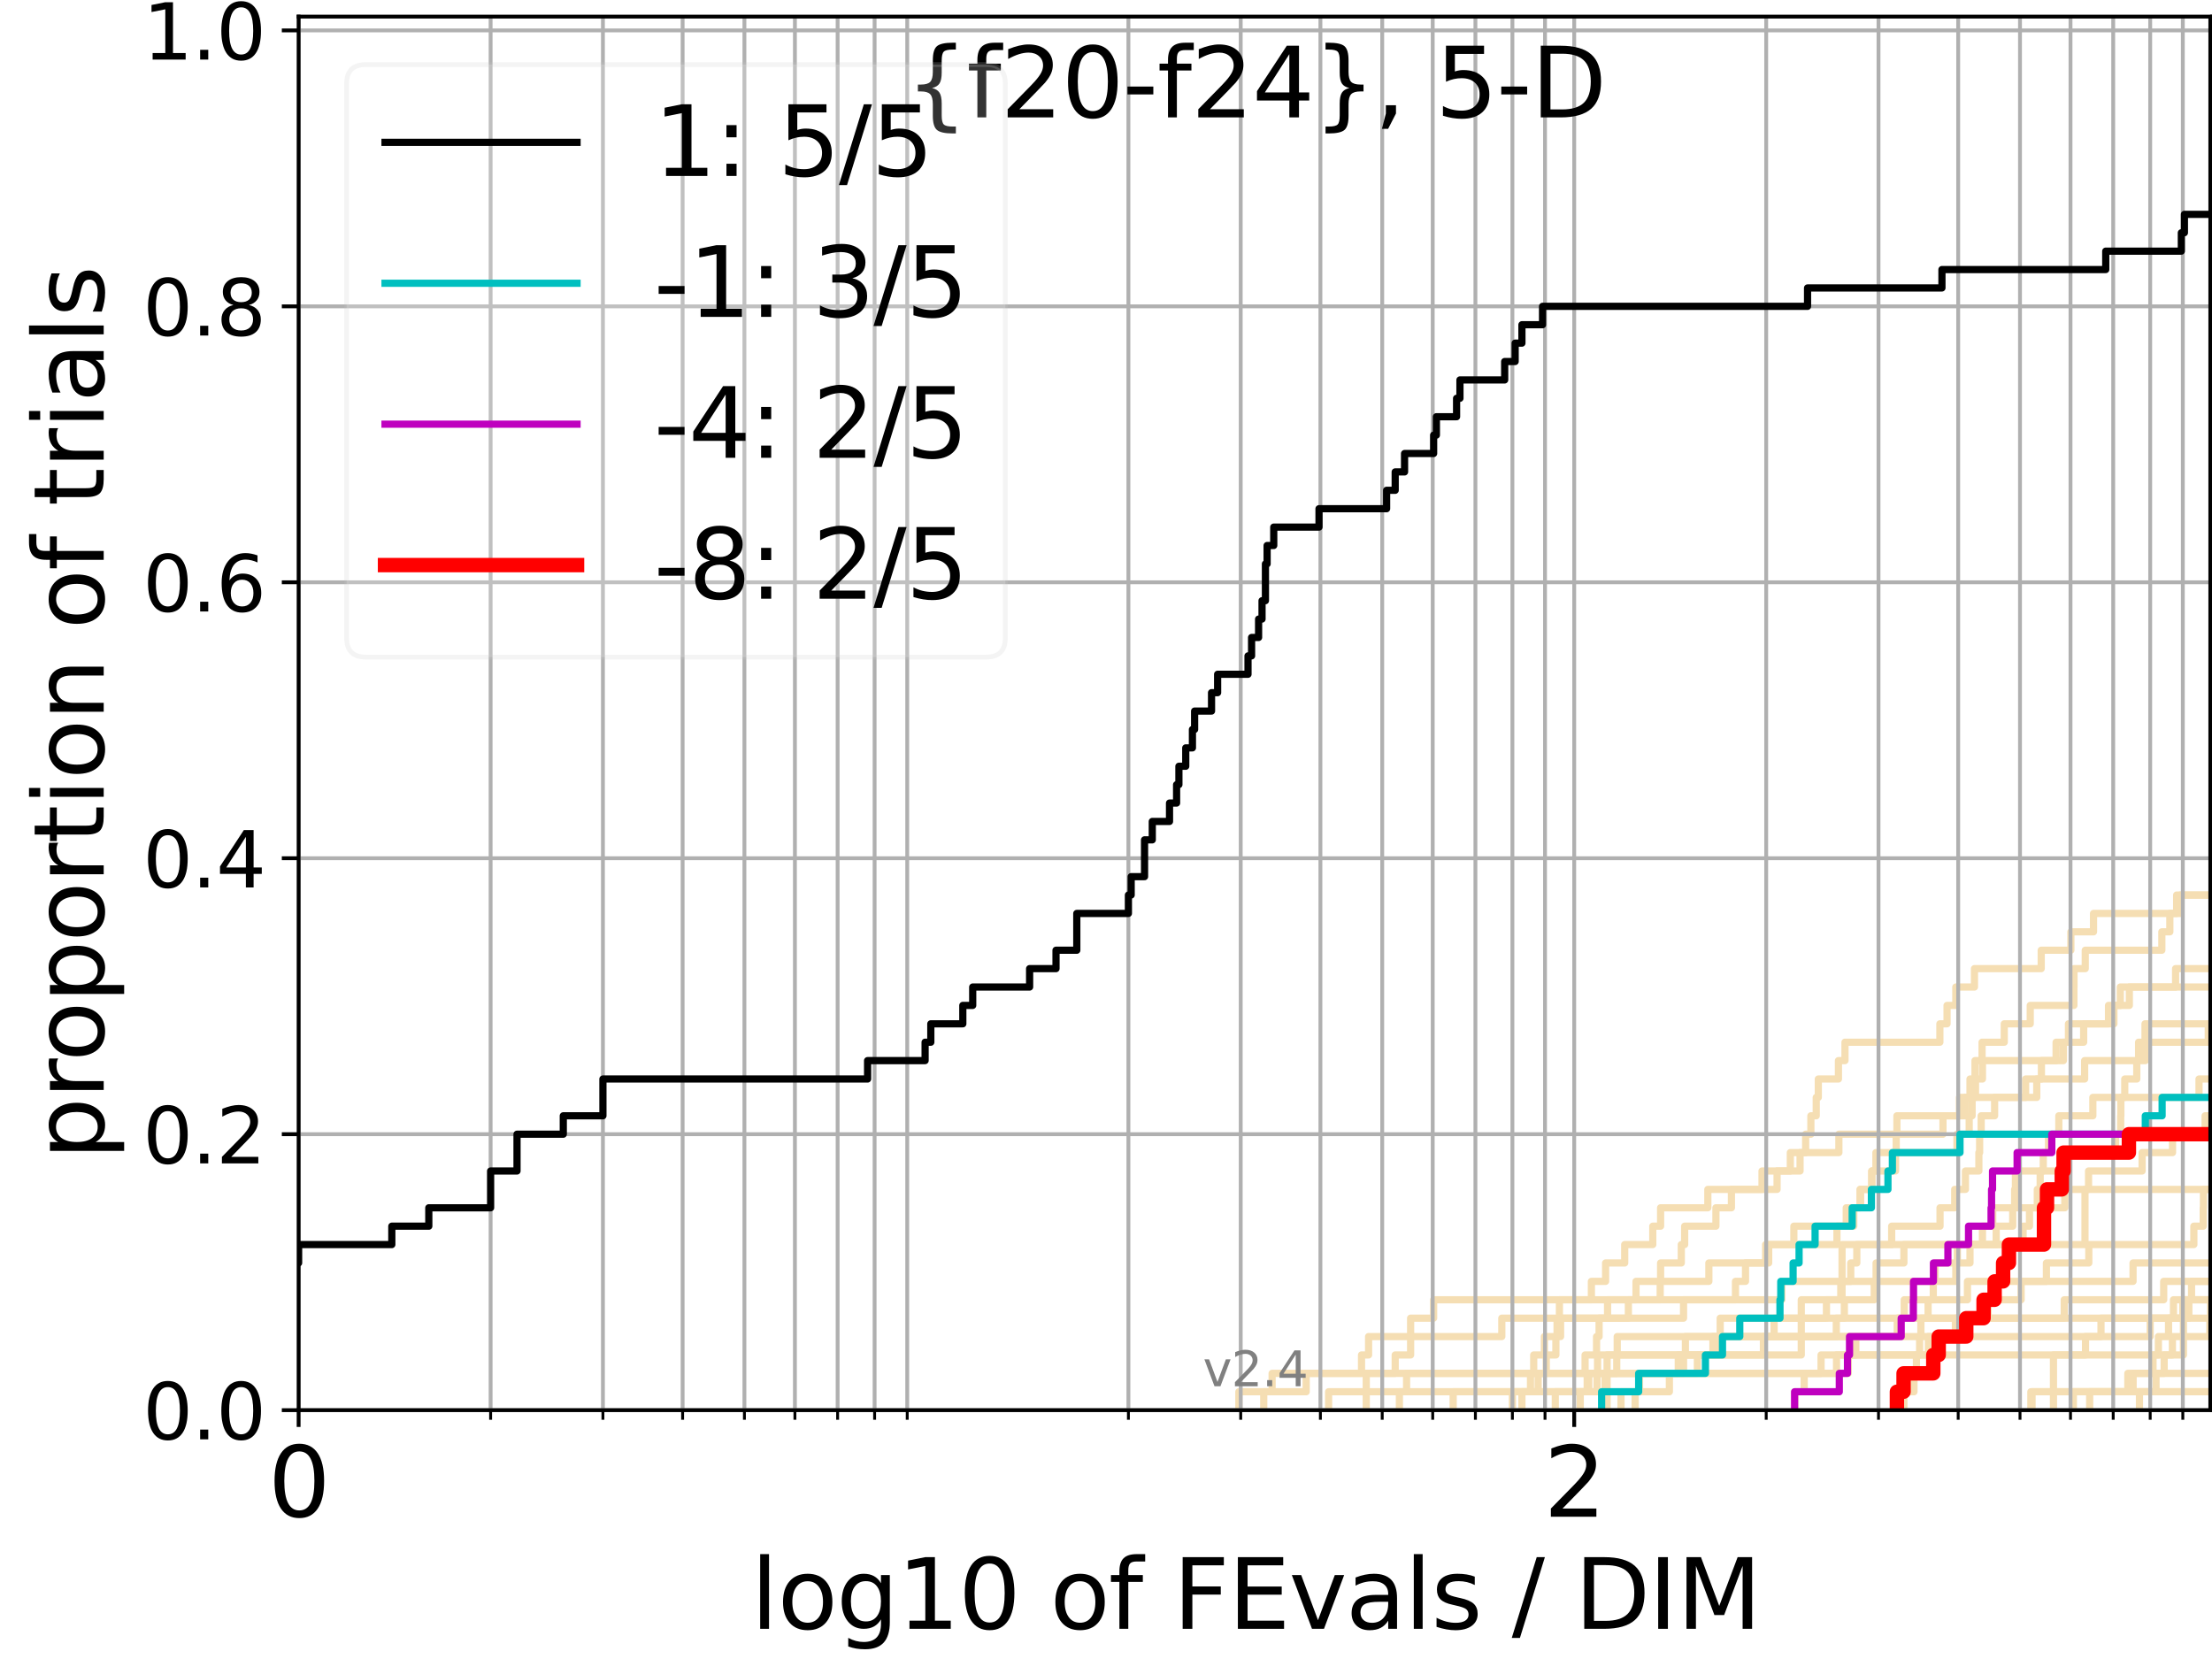 <?xml version="1.0" encoding="utf-8" standalone="no"?>
<!DOCTYPE svg PUBLIC "-//W3C//DTD SVG 1.1//EN"
  "http://www.w3.org/Graphics/SVG/1.1/DTD/svg11.dtd">
<svg height="345.6pt" version="1.1" viewBox="0 0 460.8 345.6" width="460.8pt" xmlns="http://www.w3.org/2000/svg" xmlns:xlink="http://www.w3.org/1999/xlink">
 <defs>
  <style type="text/css">*{stroke-linecap:butt;stroke-linejoin:round;}</style>
 </defs>
 <g id="figure_1">
  <g id="patch_1">
   <path d="M 0 345.6 
L 460.8 345.6 
L 460.8 0 
L 0 0 
z
" style="fill:#ffffff;"/>
  </g>
  <g id="axes_1">
   <g id="patch_2">
    <path d="M 62.208 293.76 
L 460.8 293.76 
L 460.8 3.456 
L 62.208 3.456 
z
" style="fill:#ffffff;"/>
   </g>
   <g id="line2d_1">
    <path clip-path="url(#pebad975e82)" d="M 315.06 293.76 
L 315.06 289.928 
L 320.428 289.928 
L 320.428 286.095 
L 322.112 286.095 
L 322.112 282.263 
L 324.12 282.263 
L 324.12 278.43 
L 324.366 278.43 
L 324.366 274.598 
L 324.855 274.598 
L 324.855 270.766 
L 331.516 270.766 
L 331.516 266.933 
L 334.475 266.933 
L 334.475 263.101 
L 338.456 263.101 
L 338.456 259.268 
L 344.305 259.268 
L 344.305 255.436 
L 345.933 255.436 
L 345.933 251.604 
L 355.773 251.604 
L 355.773 247.771 
L 367.06 247.771 
L 367.06 243.939 
L 374.984 243.939 
L 374.984 240.106 
L 376.147 240.106 
L 376.147 236.274 
L 377.238 236.274 
L 377.238 232.442 
L 378.356 232.442 
L 378.356 228.609 
L 378.788 228.609 
L 378.788 224.777 
L 382.982 224.777 
L 382.982 220.944 
L 384.344 220.944 
L 384.344 217.112 
L 404.112 217.112 
L 404.112 213.28 
L 405.603 213.28 
L 405.603 209.447 
L 407.436 209.447 
L 407.436 205.615 
L 411.318 205.615 
L 411.318 201.782 
L 425.223 201.782 
L 425.223 197.95 
L 431.401 197.95 
L 431.401 194.118 
L 436.12 194.118 
L 436.12 190.285 
L 453.437 190.285 
L 453.437 186.453 
L 453.437 186.453 
L 453.437 186.453 
L 460.8 186.453 
" style="fill:none;stroke:#f5deb3;stroke-linecap:square;stroke-width:1.5;"/>
   </g>
   <g id="line2d_2">
    <path clip-path="url(#pebad975e82)" d="M 427.774 293.76 
L 427.774 282.263 
L 454.849 282.263 
L 454.849 270.766 
L 461.8 270.766 
" style="fill:none;stroke:#f5deb3;stroke-linecap:square;stroke-width:1.5;"/>
   </g>
   <g id="line2d_3">
    <path clip-path="url(#pebad975e82)" d="M 258.078 293.76 
L 258.078 289.928 
L 265.004 289.928 
L 265.004 286.095 
L 319.501 286.095 
L 319.501 282.263 
L 321.728 282.263 
L 321.728 278.43 
L 325.098 278.43 
L 325.098 274.598 
L 334.886 274.598 
L 334.886 270.766 
L 340.812 270.766 
L 340.812 266.933 
L 345.933 266.933 
L 345.933 263.101 
L 350.245 263.101 
L 350.245 259.268 
L 350.946 259.268 
L 350.946 255.436 
L 357.458 255.436 
L 357.458 251.604 
L 360.687 251.604 
L 360.687 247.771 
L 370.195 247.771 
L 370.195 243.939 
L 372.958 243.939 
L 372.958 240.106 
L 383.071 240.106 
L 383.071 236.274 
L 395.16 236.274 
L 395.16 232.442 
L 408.187 232.442 
L 408.187 228.609 
L 424.297 228.609 
L 424.297 224.777 
L 425.266 224.777 
L 425.266 220.944 
L 428.324 220.944 
L 428.324 217.112 
L 434.066 217.112 
L 434.066 213.28 
L 440.367 213.28 
L 440.367 209.447 
L 441.7 209.447 
L 441.7 205.615 
L 461.294 205.615 
L 461.294 201.782 
L 461.8 201.782 
" style="fill:none;stroke:#f5deb3;stroke-linecap:square;stroke-width:1.5;"/>
   </g>
   <g id="line2d_4">
    <path clip-path="url(#pebad975e82)" d="M 302.723 293.76 
L 302.723 289.928 
L 332.696 289.928 
L 332.696 286.095 
L 332.803 286.095 
L 332.803 282.263 
L 336.897 282.263 
L 336.897 278.43 
L 382.536 278.43 
L 382.536 274.598 
L 384.214 274.598 
L 384.214 270.766 
L 390.437 270.766 
L 390.437 266.933 
L 390.826 266.933 
L 390.826 263.101 
L 396.618 263.101 
L 396.618 259.268 
L 412.98 259.268 
L 412.98 255.436 
L 415.133 255.436 
L 415.133 251.604 
L 419.685 251.604 
L 419.685 247.771 
L 419.85 247.771 
L 419.85 243.939 
L 425.649 243.939 
L 425.649 240.106 
L 426.743 240.106 
L 426.743 236.274 
L 428.889 236.274 
L 428.889 232.442 
L 435.978 232.442 
L 435.978 228.609 
L 458.095 228.609 
L 458.095 224.777 
L 461.8 224.777 
" style="fill:none;stroke:#f5deb3;stroke-linecap:square;stroke-width:1.5;"/>
   </g>
   <g id="line2d_5">
    <path clip-path="url(#pebad975e82)" style="fill:none;stroke:#f5deb3;stroke-linecap:square;stroke-width:1.5;"/>
   </g>
   <g id="line2d_6"/>
   <g id="line2d_7">
    <path clip-path="url(#pebad975e82)" d="M 337.682 293.76 
L 337.682 289.928 
L 347.762 289.928 
L 347.762 286.095 
L 350.713 286.095 
L 350.713 282.263 
L 356.832 282.263 
L 356.832 278.43 
L 369.582 278.43 
L 369.582 274.598 
L 452.778 274.598 
L 452.778 270.766 
L 461.8 270.766 
" style="fill:none;stroke:#f5deb3;stroke-linecap:square;stroke-width:1.5;"/>
   </g>
   <g id="line2d_8">
    <path clip-path="url(#pebad975e82)" style="fill:none;stroke:#f5deb3;stroke-linecap:square;stroke-width:1.5;"/>
   </g>
   <g id="line2d_9">
    <path clip-path="url(#pebad975e82)" d="M 323.996 293.76 
L 323.996 289.928 
L 330.971 289.928 
L 330.971 286.095 
L 349.614 286.095 
L 349.614 282.263 
L 351.101 282.263 
L 351.101 278.43 
L 407.348 278.43 
L 407.348 274.598 
L 414.157 274.598 
L 414.157 270.766 
L 421.034 270.766 
L 421.034 266.933 
L 426.304 266.933 
L 426.304 263.101 
L 435.138 263.101 
L 435.138 259.268 
L 457.021 259.268 
L 457.021 255.436 
L 458.971 255.436 
L 458.971 251.604 
L 459.019 251.604 
L 459.019 247.771 
L 461.8 247.771 
" style="fill:none;stroke:#f5deb3;stroke-linecap:square;stroke-width:1.5;"/>
   </g>
   <g id="line2d_10">
    <path clip-path="url(#pebad975e82)" style="fill:none;stroke:#f5deb3;stroke-linecap:square;stroke-width:1.5;"/>
   </g>
   <g id="line2d_11">
    <path clip-path="url(#pebad975e82)" d="M 423.067 293.76 
L 423.067 289.928 
L 461.8 289.928 
" style="fill:none;stroke:#f5deb3;stroke-linecap:square;stroke-width:1.5;"/>
   </g>
   <g id="line2d_12">
    <path clip-path="url(#pebad975e82)" d="M 329.192 293.76 
L 329.192 289.928 
L 334.372 289.928 
L 334.372 286.095 
L 336.798 286.095 
L 336.798 282.263 
L 357.94 282.263 
L 357.94 278.43 
L 358.35 278.43 
L 358.35 274.598 
L 380.484 274.598 
L 380.484 270.766 
L 383.469 270.766 
L 383.469 266.933 
L 385.547 266.933 
L 385.547 263.101 
L 386.809 263.101 
L 386.809 259.268 
L 394.07 259.268 
L 394.07 255.436 
L 404.143 255.436 
L 404.143 251.604 
L 407.202 251.604 
L 407.202 247.771 
L 409.437 247.771 
L 409.437 243.939 
L 412.235 243.939 
L 412.235 240.106 
L 412.396 240.106 
L 412.396 236.274 
L 412.715 236.274 
L 412.715 232.442 
L 415.514 232.442 
L 415.514 228.609 
L 421.969 228.609 
L 421.969 224.777 
L 434.268 224.777 
L 434.268 220.944 
L 446.92 220.944 
L 446.92 217.112 
L 460.022 217.112 
L 460.022 213.28 
L 461.8 213.28 
" style="fill:none;stroke:#f5deb3;stroke-linecap:square;stroke-width:1.5;"/>
   </g>
   <g id="line2d_13">
    <path clip-path="url(#pebad975e82)" d="M 423.311 293.76 
L 423.311 289.928 
L 443.269 289.928 
L 443.269 286.095 
L 450.836 286.095 
L 450.836 282.263 
L 452.552 282.263 
L 452.552 278.43 
L 460.36 278.43 
L 460.36 274.598 
L 461.8 274.598 
" style="fill:none;stroke:#f5deb3;stroke-linecap:square;stroke-width:1.5;"/>
   </g>
   <g id="line2d_14">
    <path clip-path="url(#pebad975e82)" d="M 276.77 293.76 
L 276.77 289.928 
L 293.018 289.928 
L 293.018 286.095 
L 379.359 286.095 
L 379.359 282.263 
L 434.45 282.263 
L 434.45 278.43 
L 447.924 278.43 
L 447.924 274.598 
L 454.72 274.598 
L 454.72 270.766 
L 456.538 270.766 
L 456.538 266.933 
L 461.8 266.933 
" style="fill:none;stroke:#f5deb3;stroke-linecap:square;stroke-width:1.5;"/>
   </g>
   <g id="line2d_15">
    <path clip-path="url(#pebad975e82)" style="fill:none;stroke:#f5deb3;stroke-linecap:square;stroke-width:1.5;"/>
   </g>
   <g id="line2d_16">
    <path clip-path="url(#pebad975e82)" d="M 431.917 293.76 
L 431.917 289.928 
L 461.8 289.928 
" style="fill:none;stroke:#f5deb3;stroke-linecap:square;stroke-width:1.5;"/>
   </g>
   <g id="line2d_17">
    <path clip-path="url(#pebad975e82)" d="M 445.689 293.76 
L 445.689 289.928 
L 449.137 289.928 
L 449.137 286.095 
L 461.8 286.095 
" style="fill:none;stroke:#f5deb3;stroke-linecap:square;stroke-width:1.5;"/>
   </g>
   <g id="line2d_18">
    <path clip-path="url(#pebad975e82)" d="M 291.52 293.76 
L 291.52 289.928 
L 318.829 289.928 
L 318.829 286.095 
L 330.199 286.095 
L 330.199 282.263 
L 332.59 282.263 
L 332.59 278.43 
L 333.12 278.43 
L 333.12 274.598 
L 350.713 274.598 
L 350.713 270.766 
L 361.531 270.766 
L 361.531 266.933 
L 363.62 266.933 
L 363.62 263.101 
L 367.817 263.101 
L 367.817 259.268 
L 373.693 259.268 
L 373.693 255.436 
L 386.181 255.436 
L 386.181 251.604 
L 387.471 251.604 
L 387.471 247.771 
L 389.926 247.771 
L 389.926 243.939 
L 390.787 243.939 
L 390.787 240.106 
L 407.668 240.106 
L 407.668 236.274 
L 410.219 236.274 
L 410.219 232.442 
L 410.826 232.442 
L 410.826 228.609 
L 411.535 228.609 
L 411.535 224.777 
L 412.98 224.777 
L 412.98 220.944 
L 429.844 220.944 
L 429.844 217.112 
L 430.9 217.112 
L 430.9 213.28 
L 439.238 213.28 
L 439.238 209.447 
L 443.581 209.447 
L 443.581 205.615 
L 453.214 205.615 
L 453.214 201.782 
L 461.8 201.782 
" style="fill:none;stroke:#f5deb3;stroke-linecap:square;stroke-width:1.5;"/>
   </g>
   <g id="line2d_19">
    <path clip-path="url(#pebad975e82)" d="M 0 0 
" style="fill:none;stroke:#f5deb3;stroke-linecap:square;stroke-width:1.5;"/>
   </g>
   <g id="line2d_20">
    <path clip-path="url(#pebad975e82)" d="M 284.615 293.76 
L 284.615 289.928 
L 284.615 289.928 
L 284.615 286.095 
L 290.645 286.095 
L 290.645 282.263 
L 293.858 282.263 
L 293.858 278.43 
L 312.855 278.43 
L 312.855 274.598 
L 339.221 274.598 
L 339.221 270.766 
L 345.848 270.766 
L 345.848 266.933 
L 355.986 266.933 
L 355.986 263.101 
L 368.449 263.101 
L 368.449 259.268 
L 382.67 259.268 
L 382.67 255.436 
L 384.604 255.436 
L 384.604 251.604 
L 387.594 251.604 
L 387.594 247.771 
L 389.926 247.771 
L 389.926 243.939 
L 394.872 243.939 
L 394.872 240.106 
L 395.016 240.106 
L 395.016 236.274 
L 404.755 236.274 
L 404.755 232.442 
L 409.353 232.442 
L 409.353 228.609 
L 410.385 228.609 
L 410.385 224.777 
L 411.426 224.777 
L 411.426 220.944 
L 412.901 220.944 
L 412.901 217.112 
L 417.528 217.112 
L 417.528 213.28 
L 422.934 213.28 
L 422.934 209.447 
L 432.032 209.447 
L 432.032 205.615 
L 432.051 205.615 
L 432.051 201.782 
L 434.395 201.782 
L 434.395 197.95 
L 450.353 197.95 
L 450.353 194.118 
L 452.017 194.118 
L 452.017 190.285 
L 454.231 190.285 
L 454.231 186.453 
L 461.8 186.453 
" style="fill:none;stroke:#f5deb3;stroke-linecap:square;stroke-width:1.5;"/>
   </g>
   <g id="line2d_21">
    <path clip-path="url(#pebad975e82)" style="fill:none;stroke:#f5deb3;stroke-linecap:square;stroke-width:1.5;"/>
   </g>
   <g id="line2d_22">
    <path clip-path="url(#pebad975e82)" d="M 263.26 293.76 
L 263.26 289.928 
L 272.104 289.928 
L 272.104 286.095 
L 283.628 286.095 
L 283.628 282.263 
L 285.102 282.263 
L 285.102 278.43 
L 293.858 278.43 
L 293.858 274.598 
L 298.652 274.598 
L 298.652 270.766 
L 371.185 270.766 
L 371.185 266.933 
L 407.436 266.933 
L 407.436 263.101 
L 410.385 263.101 
L 410.385 259.268 
L 415.842 259.268 
L 415.842 255.436 
L 419.284 255.436 
L 419.284 251.604 
L 430.139 251.604 
L 430.139 247.771 
L 435.084 247.771 
L 435.084 243.939 
L 446.241 243.939 
L 446.241 240.106 
L 452.578 240.106 
L 452.578 236.274 
L 459.363 236.274 
L 459.363 232.442 
L 461.8 232.442 
" style="fill:none;stroke:#f5deb3;stroke-linecap:square;stroke-width:1.5;"/>
   </g>
   <g id="line2d_23">
    <path clip-path="url(#pebad975e82)" d="M 435.318 293.76 
L 435.318 289.928 
L 444.369 289.928 
L 444.369 286.095 
L 448.513 286.095 
L 448.513 282.263 
L 449.63 282.263 
L 449.63 278.43 
L 451.747 278.43 
L 451.747 274.598 
L 455.976 274.598 
L 455.976 270.766 
L 461.8 270.766 
" style="fill:none;stroke:#f5deb3;stroke-linecap:square;stroke-width:1.5;"/>
   </g>
   <g id="line2d_24">
    <path clip-path="url(#pebad975e82)" d="M 373.902 293.76 
L 373.902 289.928 
L 375.846 289.928 
L 375.846 286.095 
L 385.035 286.095 
L 385.035 282.263 
L 386.601 282.263 
L 386.601 278.43 
L 395.376 278.43 
L 395.376 274.598 
L 396.688 274.598 
L 396.688 270.766 
L 409.857 270.766 
L 409.857 266.933 
L 444.354 266.933 
L 444.354 263.101 
L 461.8 263.101 
" style="fill:none;stroke:#f5deb3;stroke-linecap:square;stroke-width:1.5;"/>
   </g>
   <g id="line2d_25">
    <path clip-path="url(#pebad975e82)" style="fill:none;stroke:#f5deb3;stroke-linecap:square;stroke-width:1.5;"/>
   </g>
   <g id="line2d_26">
    <path clip-path="url(#pebad975e82)" d="M 396.618 293.76 
L 396.618 289.928 
L 398.72 289.928 
L 398.72 286.095 
L 399.225 286.095 
L 399.225 282.263 
L 399.892 282.263 
L 399.892 278.43 
L 400.157 278.43 
L 400.157 274.598 
L 401.656 274.598 
L 401.656 270.766 
L 402.739 270.766 
L 402.739 266.933 
L 403.117 266.933 
L 403.117 263.101 
L 407.755 263.101 
L 407.755 259.268 
L 421.447 259.268 
L 421.447 255.436 
L 422.778 255.436 
L 422.778 251.604 
L 424.405 251.604 
L 424.405 247.771 
L 425.009 247.771 
L 425.009 243.939 
L 429.308 243.939 
L 429.308 240.106 
L 440.712 240.106 
L 440.712 236.274 
L 441.78 236.274 
L 441.78 232.442 
L 441.813 232.442 
L 441.813 228.609 
L 442.625 228.609 
L 442.625 224.777 
L 445.131 224.777 
L 445.131 220.944 
L 445.508 220.944 
L 445.508 217.112 
L 446.847 217.112 
L 446.847 213.28 
L 461.8 213.28 
" style="fill:none;stroke:#f5deb3;stroke-linecap:square;stroke-width:1.5;"/>
   </g>
   <g id="line2d_27">
    <path clip-path="url(#pebad975e82)" d="M 317.045 293.76 
L 317.045 289.928 
L 330.641 289.928 
L 330.641 286.095 
L 382.581 286.095 
L 382.581 282.263 
L 401.72 282.263 
L 401.72 278.43 
L 437.674 278.43 
L 437.674 274.598 
L 460.522 274.598 
L 460.522 270.766 
L 461.8 270.766 
" style="fill:none;stroke:#f5deb3;stroke-linecap:square;stroke-width:1.5;"/>
   </g>
   <g id="line2d_28">
    <path clip-path="url(#pebad975e82)" d="M 340.627 293.76 
L 340.627 289.928 
L 341.546 289.928 
L 341.546 286.095 
L 353.595 286.095 
L 353.595 282.263 
L 367.352 282.263 
L 367.352 278.43 
L 395.232 278.43 
L 395.232 274.598 
L 430.021 274.598 
L 430.021 270.766 
L 450.739 270.766 
L 450.739 266.933 
L 461.8 266.933 
" style="fill:none;stroke:#f5deb3;stroke-linecap:square;stroke-width:1.5;"/>
   </g>
   <g id="line2d_29">
    <path clip-path="url(#pebad975e82)" d="M 334.784 293.76 
L 334.784 289.928 
L 334.784 289.928 
L 334.784 286.095 
L 334.784 286.095 
L 334.784 282.263 
L 375.239 282.263 
L 375.239 278.43 
L 375.239 278.43 
L 375.239 274.598 
L 375.239 274.598 
L 375.239 270.766 
L 383.733 270.766 
L 383.733 266.933 
L 383.733 266.933 
L 383.733 263.101 
L 383.733 263.101 
L 383.733 259.268 
L 434.341 259.268 
L 434.341 255.436 
L 434.341 255.436 
L 434.341 251.604 
L 434.341 251.604 
L 434.341 247.771 
L 461.8 247.771 
" style="fill:none;stroke:#f5deb3;stroke-linecap:square;stroke-width:1.5;"/>
   </g>
   <g id="line2d_30">
    <path clip-path="url(#pebad975e82)" style="fill:none;stroke:#f5deb3;stroke-linecap:square;stroke-width:1.5;"/>
   </g>
   <g id="matplotlib.axis_1">
    <g id="xtick_1">
     <g id="line2d_31">
      <path clip-path="url(#pebad975e82)" d="M 62.208 293.76 
L 62.208 3.456 
" style="fill:none;stroke:#b0b0b0;stroke-linecap:square;stroke-width:0.8;"/>
     </g>
     <g id="line2d_32">
      <defs>
       <path d="M 0 0 
L 0 3.5 
" id="mf773a18ee1" style="stroke:#000000;stroke-width:0.8;"/>
      </defs>
      <g>
       <use style="stroke:#000000;stroke-width:0.8;" x="62.208" xlink:href="#mf773a18ee1" y="293.76"/>
      </g>
     </g>
     <g id="text_1">
      <!-- 0 -->
      <g transform="translate(55.846 315.957)scale(0.2 -0.2)">
       <defs>
        <path d="M 2034 4250 
Q 1547 4250 1301 3770 
Q 1056 3291 1056 2328 
Q 1056 1369 1301 889 
Q 1547 409 2034 409 
Q 2525 409 2770 889 
Q 3016 1369 3016 2328 
Q 3016 3291 2770 3770 
Q 2525 4250 2034 4250 
z
M 2034 4750 
Q 2819 4750 3233 4129 
Q 3647 3509 3647 2328 
Q 3647 1150 3233 529 
Q 2819 -91 2034 -91 
Q 1250 -91 836 529 
Q 422 1150 422 2328 
Q 422 3509 836 4129 
Q 1250 4750 2034 4750 
z
" id="DejaVuSans-30" transform="scale(0.016)"/>
       </defs>
       <use xlink:href="#DejaVuSans-30"/>
      </g>
     </g>
    </g>
    <g id="xtick_2">
     <g id="line2d_33">
      <path clip-path="url(#pebad975e82)" d="M 327.936 293.76 
L 327.936 3.456 
" style="fill:none;stroke:#b0b0b0;stroke-linecap:square;stroke-width:0.8;"/>
     </g>
     <g id="line2d_34">
      <g>
       <use style="stroke:#000000;stroke-width:0.8;" x="327.936" xlink:href="#mf773a18ee1" y="293.76"/>
      </g>
     </g>
     <g id="text_2">
      <!-- 2 -->
      <g transform="translate(321.574 315.957)scale(0.2 -0.2)">
       <defs>
        <path d="M 1228 531 
L 3431 531 
L 3431 0 
L 469 0 
L 469 531 
Q 828 903 1448 1529 
Q 2069 2156 2228 2338 
Q 2531 2678 2651 2914 
Q 2772 3150 2772 3378 
Q 2772 3750 2511 3984 
Q 2250 4219 1831 4219 
Q 1534 4219 1204 4116 
Q 875 4013 500 3803 
L 500 4441 
Q 881 4594 1212 4672 
Q 1544 4750 1819 4750 
Q 2544 4750 2975 4387 
Q 3406 4025 3406 3419 
Q 3406 3131 3298 2873 
Q 3191 2616 2906 2266 
Q 2828 2175 2409 1742 
Q 1991 1309 1228 531 
z
" id="DejaVuSans-32" transform="scale(0.016)"/>
       </defs>
       <use xlink:href="#DejaVuSans-32"/>
      </g>
     </g>
    </g>
    <g id="xtick_3">
     <g id="line2d_35">
      <path clip-path="url(#pebad975e82)" d="M 102.204 293.76 
L 102.204 3.456 
" style="fill:none;stroke:#b0b0b0;stroke-linecap:square;stroke-width:0.8;"/>
     </g>
     <g id="line2d_36">
      <defs>
       <path d="M 0 0 
L 0 2 
" id="mbac0ccdfde" style="stroke:#000000;stroke-width:0.6;"/>
      </defs>
      <g>
       <use style="stroke:#000000;stroke-width:0.6;" x="102.204" xlink:href="#mbac0ccdfde" y="293.76"/>
      </g>
     </g>
    </g>
    <g id="xtick_4">
     <g id="line2d_37">
      <path clip-path="url(#pebad975e82)" d="M 125.6 293.76 
L 125.6 3.456 
" style="fill:none;stroke:#b0b0b0;stroke-linecap:square;stroke-width:0.8;"/>
     </g>
     <g id="line2d_38">
      <g>
       <use style="stroke:#000000;stroke-width:0.6;" x="125.6" xlink:href="#mbac0ccdfde" y="293.76"/>
      </g>
     </g>
    </g>
    <g id="xtick_5">
     <g id="line2d_39">
      <path clip-path="url(#pebad975e82)" d="M 142.2 293.76 
L 142.2 3.456 
" style="fill:none;stroke:#b0b0b0;stroke-linecap:square;stroke-width:0.8;"/>
     </g>
     <g id="line2d_40">
      <g>
       <use style="stroke:#000000;stroke-width:0.6;" x="142.2" xlink:href="#mbac0ccdfde" y="293.76"/>
      </g>
     </g>
    </g>
    <g id="xtick_6">
     <g id="line2d_41">
      <path clip-path="url(#pebad975e82)" d="M 155.076 293.76 
L 155.076 3.456 
" style="fill:none;stroke:#b0b0b0;stroke-linecap:square;stroke-width:0.8;"/>
     </g>
     <g id="line2d_42">
      <g>
       <use style="stroke:#000000;stroke-width:0.6;" x="155.076" xlink:href="#mbac0ccdfde" y="293.76"/>
      </g>
     </g>
    </g>
    <g id="xtick_7">
     <g id="line2d_43">
      <path clip-path="url(#pebad975e82)" d="M 165.596 293.76 
L 165.596 3.456 
" style="fill:none;stroke:#b0b0b0;stroke-linecap:square;stroke-width:0.8;"/>
     </g>
     <g id="line2d_44">
      <g>
       <use style="stroke:#000000;stroke-width:0.6;" x="165.596" xlink:href="#mbac0ccdfde" y="293.76"/>
      </g>
     </g>
    </g>
    <g id="xtick_8">
     <g id="line2d_45">
      <path clip-path="url(#pebad975e82)" d="M 174.491 293.76 
L 174.491 3.456 
" style="fill:none;stroke:#b0b0b0;stroke-linecap:square;stroke-width:0.8;"/>
     </g>
     <g id="line2d_46">
      <g>
       <use style="stroke:#000000;stroke-width:0.6;" x="174.491" xlink:href="#mbac0ccdfde" y="293.76"/>
      </g>
     </g>
    </g>
    <g id="xtick_9">
     <g id="line2d_47">
      <path clip-path="url(#pebad975e82)" d="M 182.196 293.76 
L 182.196 3.456 
" style="fill:none;stroke:#b0b0b0;stroke-linecap:square;stroke-width:0.8;"/>
     </g>
     <g id="line2d_48">
      <g>
       <use style="stroke:#000000;stroke-width:0.6;" x="182.196" xlink:href="#mbac0ccdfde" y="293.76"/>
      </g>
     </g>
    </g>
    <g id="xtick_10">
     <g id="line2d_49">
      <path clip-path="url(#pebad975e82)" d="M 188.992 293.76 
L 188.992 3.456 
" style="fill:none;stroke:#b0b0b0;stroke-linecap:square;stroke-width:0.8;"/>
     </g>
     <g id="line2d_50">
      <g>
       <use style="stroke:#000000;stroke-width:0.6;" x="188.992" xlink:href="#mbac0ccdfde" y="293.76"/>
      </g>
     </g>
    </g>
    <g id="xtick_11">
     <g id="line2d_51">
      <path clip-path="url(#pebad975e82)" d="M 235.068 293.76 
L 235.068 3.456 
" style="fill:none;stroke:#b0b0b0;stroke-linecap:square;stroke-width:0.8;"/>
     </g>
     <g id="line2d_52">
      <g>
       <use style="stroke:#000000;stroke-width:0.6;" x="235.068" xlink:href="#mbac0ccdfde" y="293.76"/>
      </g>
     </g>
    </g>
    <g id="xtick_12">
     <g id="line2d_53">
      <path clip-path="url(#pebad975e82)" d="M 258.464 293.76 
L 258.464 3.456 
" style="fill:none;stroke:#b0b0b0;stroke-linecap:square;stroke-width:0.8;"/>
     </g>
     <g id="line2d_54">
      <g>
       <use style="stroke:#000000;stroke-width:0.6;" x="258.464" xlink:href="#mbac0ccdfde" y="293.76"/>
      </g>
     </g>
    </g>
    <g id="xtick_13">
     <g id="line2d_55">
      <path clip-path="url(#pebad975e82)" d="M 275.064 293.76 
L 275.064 3.456 
" style="fill:none;stroke:#b0b0b0;stroke-linecap:square;stroke-width:0.8;"/>
     </g>
     <g id="line2d_56">
      <g>
       <use style="stroke:#000000;stroke-width:0.6;" x="275.064" xlink:href="#mbac0ccdfde" y="293.76"/>
      </g>
     </g>
    </g>
    <g id="xtick_14">
     <g id="line2d_57">
      <path clip-path="url(#pebad975e82)" d="M 287.94 293.76 
L 287.94 3.456 
" style="fill:none;stroke:#b0b0b0;stroke-linecap:square;stroke-width:0.8;"/>
     </g>
     <g id="line2d_58">
      <g>
       <use style="stroke:#000000;stroke-width:0.6;" x="287.94" xlink:href="#mbac0ccdfde" y="293.76"/>
      </g>
     </g>
    </g>
    <g id="xtick_15">
     <g id="line2d_59">
      <path clip-path="url(#pebad975e82)" d="M 298.46 293.76 
L 298.46 3.456 
" style="fill:none;stroke:#b0b0b0;stroke-linecap:square;stroke-width:0.8;"/>
     </g>
     <g id="line2d_60">
      <g>
       <use style="stroke:#000000;stroke-width:0.6;" x="298.46" xlink:href="#mbac0ccdfde" y="293.76"/>
      </g>
     </g>
    </g>
    <g id="xtick_16">
     <g id="line2d_61">
      <path clip-path="url(#pebad975e82)" d="M 307.355 293.76 
L 307.355 3.456 
" style="fill:none;stroke:#b0b0b0;stroke-linecap:square;stroke-width:0.8;"/>
     </g>
     <g id="line2d_62">
      <g>
       <use style="stroke:#000000;stroke-width:0.6;" x="307.355" xlink:href="#mbac0ccdfde" y="293.76"/>
      </g>
     </g>
    </g>
    <g id="xtick_17">
     <g id="line2d_63">
      <path clip-path="url(#pebad975e82)" d="M 315.06 293.76 
L 315.06 3.456 
" style="fill:none;stroke:#b0b0b0;stroke-linecap:square;stroke-width:0.8;"/>
     </g>
     <g id="line2d_64">
      <g>
       <use style="stroke:#000000;stroke-width:0.6;" x="315.06" xlink:href="#mbac0ccdfde" y="293.76"/>
      </g>
     </g>
    </g>
    <g id="xtick_18">
     <g id="line2d_65">
      <path clip-path="url(#pebad975e82)" d="M 321.856 293.76 
L 321.856 3.456 
" style="fill:none;stroke:#b0b0b0;stroke-linecap:square;stroke-width:0.8;"/>
     </g>
     <g id="line2d_66">
      <g>
       <use style="stroke:#000000;stroke-width:0.6;" x="321.856" xlink:href="#mbac0ccdfde" y="293.76"/>
      </g>
     </g>
    </g>
    <g id="xtick_19">
     <g id="line2d_67">
      <path clip-path="url(#pebad975e82)" d="M 367.932 293.76 
L 367.932 3.456 
" style="fill:none;stroke:#b0b0b0;stroke-linecap:square;stroke-width:0.8;"/>
     </g>
     <g id="line2d_68">
      <g>
       <use style="stroke:#000000;stroke-width:0.6;" x="367.932" xlink:href="#mbac0ccdfde" y="293.76"/>
      </g>
     </g>
    </g>
    <g id="xtick_20">
     <g id="line2d_69">
      <path clip-path="url(#pebad975e82)" d="M 391.328 293.76 
L 391.328 3.456 
" style="fill:none;stroke:#b0b0b0;stroke-linecap:square;stroke-width:0.8;"/>
     </g>
     <g id="line2d_70">
      <g>
       <use style="stroke:#000000;stroke-width:0.6;" x="391.328" xlink:href="#mbac0ccdfde" y="293.76"/>
      </g>
     </g>
    </g>
    <g id="xtick_21">
     <g id="line2d_71">
      <path clip-path="url(#pebad975e82)" d="M 407.928 293.76 
L 407.928 3.456 
" style="fill:none;stroke:#b0b0b0;stroke-linecap:square;stroke-width:0.8;"/>
     </g>
     <g id="line2d_72">
      <g>
       <use style="stroke:#000000;stroke-width:0.6;" x="407.928" xlink:href="#mbac0ccdfde" y="293.76"/>
      </g>
     </g>
    </g>
    <g id="xtick_22">
     <g id="line2d_73">
      <path clip-path="url(#pebad975e82)" d="M 420.804 293.76 
L 420.804 3.456 
" style="fill:none;stroke:#b0b0b0;stroke-linecap:square;stroke-width:0.8;"/>
     </g>
     <g id="line2d_74">
      <g>
       <use style="stroke:#000000;stroke-width:0.6;" x="420.804" xlink:href="#mbac0ccdfde" y="293.76"/>
      </g>
     </g>
    </g>
    <g id="xtick_23">
     <g id="line2d_75">
      <path clip-path="url(#pebad975e82)" d="M 431.324 293.76 
L 431.324 3.456 
" style="fill:none;stroke:#b0b0b0;stroke-linecap:square;stroke-width:0.8;"/>
     </g>
     <g id="line2d_76">
      <g>
       <use style="stroke:#000000;stroke-width:0.6;" x="431.324" xlink:href="#mbac0ccdfde" y="293.76"/>
      </g>
     </g>
    </g>
    <g id="xtick_24">
     <g id="line2d_77">
      <path clip-path="url(#pebad975e82)" d="M 440.219 293.76 
L 440.219 3.456 
" style="fill:none;stroke:#b0b0b0;stroke-linecap:square;stroke-width:0.8;"/>
     </g>
     <g id="line2d_78">
      <g>
       <use style="stroke:#000000;stroke-width:0.6;" x="440.219" xlink:href="#mbac0ccdfde" y="293.76"/>
      </g>
     </g>
    </g>
    <g id="xtick_25">
     <g id="line2d_79">
      <path clip-path="url(#pebad975e82)" d="M 447.924 293.76 
L 447.924 3.456 
" style="fill:none;stroke:#b0b0b0;stroke-linecap:square;stroke-width:0.8;"/>
     </g>
     <g id="line2d_80">
      <g>
       <use style="stroke:#000000;stroke-width:0.6;" x="447.924" xlink:href="#mbac0ccdfde" y="293.76"/>
      </g>
     </g>
    </g>
    <g id="xtick_26">
     <g id="line2d_81">
      <path clip-path="url(#pebad975e82)" d="M 454.72 293.76 
L 454.72 3.456 
" style="fill:none;stroke:#b0b0b0;stroke-linecap:square;stroke-width:0.8;"/>
     </g>
     <g id="line2d_82">
      <g>
       <use style="stroke:#000000;stroke-width:0.6;" x="454.72" xlink:href="#mbac0ccdfde" y="293.76"/>
      </g>
     </g>
    </g>
    <g id="text_3">
     <!-- log10 of FEvals / DIM -->
     <g transform="translate(156.431 339.313)scale(0.2 -0.2)">
      <defs>
       <path d="M 603 4863 
L 1178 4863 
L 1178 0 
L 603 0 
L 603 4863 
z
" id="DejaVuSans-6c" transform="scale(0.016)"/>
       <path d="M 1959 3097 
Q 1497 3097 1228 2736 
Q 959 2375 959 1747 
Q 959 1119 1226 758 
Q 1494 397 1959 397 
Q 2419 397 2687 759 
Q 2956 1122 2956 1747 
Q 2956 2369 2687 2733 
Q 2419 3097 1959 3097 
z
M 1959 3584 
Q 2709 3584 3137 3096 
Q 3566 2609 3566 1747 
Q 3566 888 3137 398 
Q 2709 -91 1959 -91 
Q 1206 -91 779 398 
Q 353 888 353 1747 
Q 353 2609 779 3096 
Q 1206 3584 1959 3584 
z
" id="DejaVuSans-6f" transform="scale(0.016)"/>
       <path d="M 2906 1791 
Q 2906 2416 2648 2759 
Q 2391 3103 1925 3103 
Q 1463 3103 1205 2759 
Q 947 2416 947 1791 
Q 947 1169 1205 825 
Q 1463 481 1925 481 
Q 2391 481 2648 825 
Q 2906 1169 2906 1791 
z
M 3481 434 
Q 3481 -459 3084 -895 
Q 2688 -1331 1869 -1331 
Q 1566 -1331 1297 -1286 
Q 1028 -1241 775 -1147 
L 775 -588 
Q 1028 -725 1275 -790 
Q 1522 -856 1778 -856 
Q 2344 -856 2625 -561 
Q 2906 -266 2906 331 
L 2906 616 
Q 2728 306 2450 153 
Q 2172 0 1784 0 
Q 1141 0 747 490 
Q 353 981 353 1791 
Q 353 2603 747 3093 
Q 1141 3584 1784 3584 
Q 2172 3584 2450 3431 
Q 2728 3278 2906 2969 
L 2906 3500 
L 3481 3500 
L 3481 434 
z
" id="DejaVuSans-67" transform="scale(0.016)"/>
       <path d="M 794 531 
L 1825 531 
L 1825 4091 
L 703 3866 
L 703 4441 
L 1819 4666 
L 2450 4666 
L 2450 531 
L 3481 531 
L 3481 0 
L 794 0 
L 794 531 
z
" id="DejaVuSans-31" transform="scale(0.016)"/>
       <path id="DejaVuSans-20" transform="scale(0.016)"/>
       <path d="M 2375 4863 
L 2375 4384 
L 1825 4384 
Q 1516 4384 1395 4259 
Q 1275 4134 1275 3809 
L 1275 3500 
L 2222 3500 
L 2222 3053 
L 1275 3053 
L 1275 0 
L 697 0 
L 697 3053 
L 147 3053 
L 147 3500 
L 697 3500 
L 697 3744 
Q 697 4328 969 4595 
Q 1241 4863 1831 4863 
L 2375 4863 
z
" id="DejaVuSans-66" transform="scale(0.016)"/>
       <path d="M 628 4666 
L 3309 4666 
L 3309 4134 
L 1259 4134 
L 1259 2759 
L 3109 2759 
L 3109 2228 
L 1259 2228 
L 1259 0 
L 628 0 
L 628 4666 
z
" id="DejaVuSans-46" transform="scale(0.016)"/>
       <path d="M 628 4666 
L 3578 4666 
L 3578 4134 
L 1259 4134 
L 1259 2753 
L 3481 2753 
L 3481 2222 
L 1259 2222 
L 1259 531 
L 3634 531 
L 3634 0 
L 628 0 
L 628 4666 
z
" id="DejaVuSans-45" transform="scale(0.016)"/>
       <path d="M 191 3500 
L 800 3500 
L 1894 563 
L 2988 3500 
L 3597 3500 
L 2284 0 
L 1503 0 
L 191 3500 
z
" id="DejaVuSans-76" transform="scale(0.016)"/>
       <path d="M 2194 1759 
Q 1497 1759 1228 1600 
Q 959 1441 959 1056 
Q 959 750 1161 570 
Q 1363 391 1709 391 
Q 2188 391 2477 730 
Q 2766 1069 2766 1631 
L 2766 1759 
L 2194 1759 
z
M 3341 1997 
L 3341 0 
L 2766 0 
L 2766 531 
Q 2569 213 2275 61 
Q 1981 -91 1556 -91 
Q 1019 -91 701 211 
Q 384 513 384 1019 
Q 384 1609 779 1909 
Q 1175 2209 1959 2209 
L 2766 2209 
L 2766 2266 
Q 2766 2663 2505 2880 
Q 2244 3097 1772 3097 
Q 1472 3097 1187 3025 
Q 903 2953 641 2809 
L 641 3341 
Q 956 3463 1253 3523 
Q 1550 3584 1831 3584 
Q 2591 3584 2966 3190 
Q 3341 2797 3341 1997 
z
" id="DejaVuSans-61" transform="scale(0.016)"/>
       <path d="M 2834 3397 
L 2834 2853 
Q 2591 2978 2328 3040 
Q 2066 3103 1784 3103 
Q 1356 3103 1142 2972 
Q 928 2841 928 2578 
Q 928 2378 1081 2264 
Q 1234 2150 1697 2047 
L 1894 2003 
Q 2506 1872 2764 1633 
Q 3022 1394 3022 966 
Q 3022 478 2636 193 
Q 2250 -91 1575 -91 
Q 1294 -91 989 -36 
Q 684 19 347 128 
L 347 722 
Q 666 556 975 473 
Q 1284 391 1588 391 
Q 1994 391 2212 530 
Q 2431 669 2431 922 
Q 2431 1156 2273 1281 
Q 2116 1406 1581 1522 
L 1381 1569 
Q 847 1681 609 1914 
Q 372 2147 372 2553 
Q 372 3047 722 3315 
Q 1072 3584 1716 3584 
Q 2034 3584 2315 3537 
Q 2597 3491 2834 3397 
z
" id="DejaVuSans-73" transform="scale(0.016)"/>
       <path d="M 1625 4666 
L 2156 4666 
L 531 -594 
L 0 -594 
L 1625 4666 
z
" id="DejaVuSans-2f" transform="scale(0.016)"/>
       <path d="M 1259 4147 
L 1259 519 
L 2022 519 
Q 2988 519 3436 956 
Q 3884 1394 3884 2338 
Q 3884 3275 3436 3711 
Q 2988 4147 2022 4147 
L 1259 4147 
z
M 628 4666 
L 1925 4666 
Q 3281 4666 3915 4102 
Q 4550 3538 4550 2338 
Q 4550 1131 3912 565 
Q 3275 0 1925 0 
L 628 0 
L 628 4666 
z
" id="DejaVuSans-44" transform="scale(0.016)"/>
       <path d="M 628 4666 
L 1259 4666 
L 1259 0 
L 628 0 
L 628 4666 
z
" id="DejaVuSans-49" transform="scale(0.016)"/>
       <path d="M 628 4666 
L 1569 4666 
L 2759 1491 
L 3956 4666 
L 4897 4666 
L 4897 0 
L 4281 0 
L 4281 4097 
L 3078 897 
L 2444 897 
L 1241 4097 
L 1241 0 
L 628 0 
L 628 4666 
z
" id="DejaVuSans-4d" transform="scale(0.016)"/>
      </defs>
      <use xlink:href="#DejaVuSans-6c"/>
      <use x="27.783" xlink:href="#DejaVuSans-6f"/>
      <use x="88.965" xlink:href="#DejaVuSans-67"/>
      <use x="152.441" xlink:href="#DejaVuSans-31"/>
      <use x="216.064" xlink:href="#DejaVuSans-30"/>
      <use x="279.688" xlink:href="#DejaVuSans-20"/>
      <use x="311.475" xlink:href="#DejaVuSans-6f"/>
      <use x="372.656" xlink:href="#DejaVuSans-66"/>
      <use x="407.861" xlink:href="#DejaVuSans-20"/>
      <use x="439.648" xlink:href="#DejaVuSans-46"/>
      <use x="497.168" xlink:href="#DejaVuSans-45"/>
      <use x="560.352" xlink:href="#DejaVuSans-76"/>
      <use x="619.531" xlink:href="#DejaVuSans-61"/>
      <use x="680.811" xlink:href="#DejaVuSans-6c"/>
      <use x="708.594" xlink:href="#DejaVuSans-73"/>
      <use x="760.693" xlink:href="#DejaVuSans-20"/>
      <use x="792.48" xlink:href="#DejaVuSans-2f"/>
      <use x="826.172" xlink:href="#DejaVuSans-20"/>
      <use x="857.959" xlink:href="#DejaVuSans-44"/>
      <use x="934.961" xlink:href="#DejaVuSans-49"/>
      <use x="964.453" xlink:href="#DejaVuSans-4d"/>
     </g>
    </g>
   </g>
   <g id="matplotlib.axis_2">
    <g id="ytick_1">
     <g id="line2d_83">
      <path clip-path="url(#pebad975e82)" d="M 62.208 293.76 
L 460.8 293.76 
" style="fill:none;stroke:#b0b0b0;stroke-linecap:square;stroke-width:0.8;"/>
     </g>
     <g id="line2d_84">
      <defs>
       <path d="M 0 0 
L -3.5 0 
" id="m550a8f5391" style="stroke:#000000;stroke-width:0.8;"/>
      </defs>
      <g>
       <use style="stroke:#000000;stroke-width:0.8;" x="62.208" xlink:href="#m550a8f5391" y="293.76"/>
      </g>
     </g>
     <g id="text_4">
      <!-- 0.0 -->
      <g transform="translate(29.763 299.839)scale(0.16 -0.16)">
       <defs>
        <path d="M 684 794 
L 1344 794 
L 1344 0 
L 684 0 
L 684 794 
z
" id="DejaVuSans-2e" transform="scale(0.016)"/>
       </defs>
       <use xlink:href="#DejaVuSans-30"/>
       <use x="63.623" xlink:href="#DejaVuSans-2e"/>
       <use x="95.41" xlink:href="#DejaVuSans-30"/>
      </g>
     </g>
    </g>
    <g id="ytick_2">
     <g id="line2d_85">
      <path clip-path="url(#pebad975e82)" d="M 62.208 236.274 
L 460.8 236.274 
" style="fill:none;stroke:#b0b0b0;stroke-linecap:square;stroke-width:0.8;"/>
     </g>
     <g id="line2d_86">
      <g>
       <use style="stroke:#000000;stroke-width:0.8;" x="62.208" xlink:href="#m550a8f5391" y="236.274"/>
      </g>
     </g>
     <g id="text_5">
      <!-- 0.2 -->
      <g transform="translate(29.763 242.353)scale(0.16 -0.16)">
       <use xlink:href="#DejaVuSans-30"/>
       <use x="63.623" xlink:href="#DejaVuSans-2e"/>
       <use x="95.41" xlink:href="#DejaVuSans-32"/>
      </g>
     </g>
    </g>
    <g id="ytick_3">
     <g id="line2d_87">
      <path clip-path="url(#pebad975e82)" d="M 62.208 178.788 
L 460.8 178.788 
" style="fill:none;stroke:#b0b0b0;stroke-linecap:square;stroke-width:0.8;"/>
     </g>
     <g id="line2d_88">
      <g>
       <use style="stroke:#000000;stroke-width:0.8;" x="62.208" xlink:href="#m550a8f5391" y="178.788"/>
      </g>
     </g>
     <g id="text_6">
      <!-- 0.4 -->
      <g transform="translate(29.763 184.867)scale(0.16 -0.16)">
       <defs>
        <path d="M 2419 4116 
L 825 1625 
L 2419 1625 
L 2419 4116 
z
M 2253 4666 
L 3047 4666 
L 3047 1625 
L 3713 1625 
L 3713 1100 
L 3047 1100 
L 3047 0 
L 2419 0 
L 2419 1100 
L 313 1100 
L 313 1709 
L 2253 4666 
z
" id="DejaVuSans-34" transform="scale(0.016)"/>
       </defs>
       <use xlink:href="#DejaVuSans-30"/>
       <use x="63.623" xlink:href="#DejaVuSans-2e"/>
       <use x="95.41" xlink:href="#DejaVuSans-34"/>
      </g>
     </g>
    </g>
    <g id="ytick_4">
     <g id="line2d_89">
      <path clip-path="url(#pebad975e82)" d="M 62.208 121.302 
L 460.8 121.302 
" style="fill:none;stroke:#b0b0b0;stroke-linecap:square;stroke-width:0.8;"/>
     </g>
     <g id="line2d_90">
      <g>
       <use style="stroke:#000000;stroke-width:0.8;" x="62.208" xlink:href="#m550a8f5391" y="121.302"/>
      </g>
     </g>
     <g id="text_7">
      <!-- 0.6 -->
      <g transform="translate(29.763 127.381)scale(0.16 -0.16)">
       <defs>
        <path d="M 2113 2584 
Q 1688 2584 1439 2293 
Q 1191 2003 1191 1497 
Q 1191 994 1439 701 
Q 1688 409 2113 409 
Q 2538 409 2786 701 
Q 3034 994 3034 1497 
Q 3034 2003 2786 2293 
Q 2538 2584 2113 2584 
z
M 3366 4563 
L 3366 3988 
Q 3128 4100 2886 4159 
Q 2644 4219 2406 4219 
Q 1781 4219 1451 3797 
Q 1122 3375 1075 2522 
Q 1259 2794 1537 2939 
Q 1816 3084 2150 3084 
Q 2853 3084 3261 2657 
Q 3669 2231 3669 1497 
Q 3669 778 3244 343 
Q 2819 -91 2113 -91 
Q 1303 -91 875 529 
Q 447 1150 447 2328 
Q 447 3434 972 4092 
Q 1497 4750 2381 4750 
Q 2619 4750 2861 4703 
Q 3103 4656 3366 4563 
z
" id="DejaVuSans-36" transform="scale(0.016)"/>
       </defs>
       <use xlink:href="#DejaVuSans-30"/>
       <use x="63.623" xlink:href="#DejaVuSans-2e"/>
       <use x="95.41" xlink:href="#DejaVuSans-36"/>
      </g>
     </g>
    </g>
    <g id="ytick_5">
     <g id="line2d_91">
      <path clip-path="url(#pebad975e82)" d="M 62.208 63.816 
L 460.8 63.816 
" style="fill:none;stroke:#b0b0b0;stroke-linecap:square;stroke-width:0.8;"/>
     </g>
     <g id="line2d_92">
      <g>
       <use style="stroke:#000000;stroke-width:0.8;" x="62.208" xlink:href="#m550a8f5391" y="63.816"/>
      </g>
     </g>
     <g id="text_8">
      <!-- 0.8 -->
      <g transform="translate(29.763 69.895)scale(0.16 -0.16)">
       <defs>
        <path d="M 2034 2216 
Q 1584 2216 1326 1975 
Q 1069 1734 1069 1313 
Q 1069 891 1326 650 
Q 1584 409 2034 409 
Q 2484 409 2743 651 
Q 3003 894 3003 1313 
Q 3003 1734 2745 1975 
Q 2488 2216 2034 2216 
z
M 1403 2484 
Q 997 2584 770 2862 
Q 544 3141 544 3541 
Q 544 4100 942 4425 
Q 1341 4750 2034 4750 
Q 2731 4750 3128 4425 
Q 3525 4100 3525 3541 
Q 3525 3141 3298 2862 
Q 3072 2584 2669 2484 
Q 3125 2378 3379 2068 
Q 3634 1759 3634 1313 
Q 3634 634 3220 271 
Q 2806 -91 2034 -91 
Q 1263 -91 848 271 
Q 434 634 434 1313 
Q 434 1759 690 2068 
Q 947 2378 1403 2484 
z
M 1172 3481 
Q 1172 3119 1398 2916 
Q 1625 2713 2034 2713 
Q 2441 2713 2670 2916 
Q 2900 3119 2900 3481 
Q 2900 3844 2670 4047 
Q 2441 4250 2034 4250 
Q 1625 4250 1398 4047 
Q 1172 3844 1172 3481 
z
" id="DejaVuSans-38" transform="scale(0.016)"/>
       </defs>
       <use xlink:href="#DejaVuSans-30"/>
       <use x="63.623" xlink:href="#DejaVuSans-2e"/>
       <use x="95.41" xlink:href="#DejaVuSans-38"/>
      </g>
     </g>
    </g>
    <g id="ytick_6">
     <g id="line2d_93">
      <path clip-path="url(#pebad975e82)" d="M 62.208 6.33 
L 460.8 6.33 
" style="fill:none;stroke:#b0b0b0;stroke-linecap:square;stroke-width:0.8;"/>
     </g>
     <g id="line2d_94">
      <g>
       <use style="stroke:#000000;stroke-width:0.8;" x="62.208" xlink:href="#m550a8f5391" y="6.33"/>
      </g>
     </g>
     <g id="text_9">
      <!-- 1.0 -->
      <g transform="translate(29.763 12.409)scale(0.16 -0.16)">
       <use xlink:href="#DejaVuSans-31"/>
       <use x="63.623" xlink:href="#DejaVuSans-2e"/>
       <use x="95.41" xlink:href="#DejaVuSans-30"/>
      </g>
     </g>
    </g>
    <g id="text_10">
     <!-- proportion of trials -->
     <g transform="translate(21.604 241.614)rotate(-90)scale(0.2 -0.2)">
      <defs>
       <path d="M 1159 525 
L 1159 -1331 
L 581 -1331 
L 581 3500 
L 1159 3500 
L 1159 2969 
Q 1341 3281 1617 3432 
Q 1894 3584 2278 3584 
Q 2916 3584 3314 3078 
Q 3713 2572 3713 1747 
Q 3713 922 3314 415 
Q 2916 -91 2278 -91 
Q 1894 -91 1617 61 
Q 1341 213 1159 525 
z
M 3116 1747 
Q 3116 2381 2855 2742 
Q 2594 3103 2138 3103 
Q 1681 3103 1420 2742 
Q 1159 2381 1159 1747 
Q 1159 1113 1420 752 
Q 1681 391 2138 391 
Q 2594 391 2855 752 
Q 3116 1113 3116 1747 
z
" id="DejaVuSans-70" transform="scale(0.016)"/>
       <path d="M 2631 2963 
Q 2534 3019 2420 3045 
Q 2306 3072 2169 3072 
Q 1681 3072 1420 2755 
Q 1159 2438 1159 1844 
L 1159 0 
L 581 0 
L 581 3500 
L 1159 3500 
L 1159 2956 
Q 1341 3275 1631 3429 
Q 1922 3584 2338 3584 
Q 2397 3584 2469 3576 
Q 2541 3569 2628 3553 
L 2631 2963 
z
" id="DejaVuSans-72" transform="scale(0.016)"/>
       <path d="M 1172 4494 
L 1172 3500 
L 2356 3500 
L 2356 3053 
L 1172 3053 
L 1172 1153 
Q 1172 725 1289 603 
Q 1406 481 1766 481 
L 2356 481 
L 2356 0 
L 1766 0 
Q 1100 0 847 248 
Q 594 497 594 1153 
L 594 3053 
L 172 3053 
L 172 3500 
L 594 3500 
L 594 4494 
L 1172 4494 
z
" id="DejaVuSans-74" transform="scale(0.016)"/>
       <path d="M 603 3500 
L 1178 3500 
L 1178 0 
L 603 0 
L 603 3500 
z
M 603 4863 
L 1178 4863 
L 1178 4134 
L 603 4134 
L 603 4863 
z
" id="DejaVuSans-69" transform="scale(0.016)"/>
       <path d="M 3513 2113 
L 3513 0 
L 2938 0 
L 2938 2094 
Q 2938 2591 2744 2837 
Q 2550 3084 2163 3084 
Q 1697 3084 1428 2787 
Q 1159 2491 1159 1978 
L 1159 0 
L 581 0 
L 581 3500 
L 1159 3500 
L 1159 2956 
Q 1366 3272 1645 3428 
Q 1925 3584 2291 3584 
Q 2894 3584 3203 3211 
Q 3513 2838 3513 2113 
z
" id="DejaVuSans-6e" transform="scale(0.016)"/>
      </defs>
      <use xlink:href="#DejaVuSans-70"/>
      <use x="63.477" xlink:href="#DejaVuSans-72"/>
      <use x="102.34" xlink:href="#DejaVuSans-6f"/>
      <use x="163.521" xlink:href="#DejaVuSans-70"/>
      <use x="226.998" xlink:href="#DejaVuSans-6f"/>
      <use x="288.18" xlink:href="#DejaVuSans-72"/>
      <use x="329.293" xlink:href="#DejaVuSans-74"/>
      <use x="368.502" xlink:href="#DejaVuSans-69"/>
      <use x="396.285" xlink:href="#DejaVuSans-6f"/>
      <use x="457.467" xlink:href="#DejaVuSans-6e"/>
      <use x="520.846" xlink:href="#DejaVuSans-20"/>
      <use x="552.633" xlink:href="#DejaVuSans-6f"/>
      <use x="613.814" xlink:href="#DejaVuSans-66"/>
      <use x="649.02" xlink:href="#DejaVuSans-20"/>
      <use x="680.807" xlink:href="#DejaVuSans-74"/>
      <use x="720.016" xlink:href="#DejaVuSans-72"/>
      <use x="761.129" xlink:href="#DejaVuSans-69"/>
      <use x="788.912" xlink:href="#DejaVuSans-61"/>
      <use x="850.191" xlink:href="#DejaVuSans-6c"/>
      <use x="877.975" xlink:href="#DejaVuSans-73"/>
     </g>
    </g>
   </g>
   <g id="line2d_95">
    <path clip-path="url(#pebad975e82)" d="M -1 278.43 
L 9.336 278.43 
L 9.336 270.766 
L 49.332 270.766 
L 49.332 263.101 
L 62.208 263.101 
L 62.208 259.268 
L 81.623 259.268 
L 81.623 255.436 
L 89.328 255.436 
L 89.328 251.604 
L 102.204 251.604 
L 102.204 243.939 
L 107.704 243.939 
L 107.704 236.274 
L 117.343 236.274 
L 117.343 232.442 
L 125.6 232.442 
L 125.6 224.777 
L 180.735 224.777 
L 180.735 220.944 
L 192.716 220.944 
L 192.716 217.112 
L 193.906 217.112 
L 193.906 213.28 
L 200.572 213.28 
L 200.572 209.447 
L 202.633 209.447 
L 202.633 205.615 
L 214.487 205.615 
L 214.487 201.782 
L 219.987 201.782 
L 219.987 197.95 
L 224.316 197.95 
L 224.316 190.285 
L 235.068 190.285 
L 235.068 186.453 
L 235.642 186.453 
L 235.642 182.621 
L 238.43 182.621 
L 238.43 174.956 
L 240.041 174.956 
L 240.041 171.123 
L 243.632 171.123 
L 243.632 167.291 
L 245.106 167.291 
L 245.106 163.459 
L 245.588 163.459 
L 245.588 159.626 
L 247.013 159.626 
L 247.013 155.794 
L 248.404 155.794 
L 248.404 151.961 
L 248.86 151.961 
L 248.86 148.129 
L 252.385 148.129 
L 252.385 144.297 
L 253.653 144.297 
L 253.653 140.464 
L 259.983 140.464 
L 259.983 136.632 
L 260.727 136.632 
L 260.727 132.799 
L 262.188 132.799 
L 262.188 128.967 
L 262.905 128.967 
L 262.905 125.135 
L 263.613 125.135 
L 263.613 117.47 
L 263.964 117.47 
L 263.964 113.637 
L 265.346 113.637 
L 265.346 109.805 
L 274.775 109.805 
L 274.775 105.973 
L 288.856 105.973 
L 288.856 102.14 
L 290.645 102.14 
L 290.645 98.308 
L 292.594 98.308 
L 292.594 94.475 
L 298.652 94.475 
L 298.652 90.643 
L 299.225 90.643 
L 299.225 86.811 
L 303.433 86.811 
L 303.433 82.978 
L 304.134 82.978 
L 304.134 79.146 
L 313.451 79.146 
L 313.451 75.313 
L 315.634 75.313 
L 315.634 71.481 
L 317.045 71.481 
L 317.045 67.649 
L 321.341 67.649 
L 321.341 63.816 
L 376.546 63.816 
L 376.546 59.984 
L 404.542 59.984 
L 404.542 56.151 
L 438.665 56.151 
L 438.665 52.319 
L 454.412 52.319 
L 454.412 48.487 
L 455.053 48.487 
L 455.053 44.654 
L 455.053 44.654 
L 460.8 44.654 
L 460.8 44.654 
" style="fill:none;stroke:#000000;stroke-linecap:square;stroke-width:1.5;"/>
   </g>
   <g id="line2d_96">
    <path clip-path="url(#pebad975e82)" style="fill:none;stroke:#000000;stroke-linecap:square;stroke-width:1.5;"/>
   </g>
   <g id="line2d_97">
    <path clip-path="url(#pebad975e82)" d="M 333.645 293.76 
L 333.645 289.928 
L 341.363 289.928 
L 341.363 286.095 
L 355.272 286.095 
L 355.272 282.263 
L 358.825 282.263 
L 358.825 278.43 
L 362.427 278.43 
L 362.427 274.598 
L 370.802 274.598 
L 370.802 270.766 
L 370.967 270.766 
L 370.967 266.933 
L 373.536 266.933 
L 373.536 263.101 
L 374.78 263.101 
L 374.78 259.268 
L 378.115 259.268 
L 378.115 255.436 
L 385.844 255.436 
L 385.844 251.604 
L 389.848 251.604 
L 389.848 247.771 
L 393.295 247.771 
L 393.295 243.939 
L 394.217 243.939 
L 394.217 240.106 
L 408.302 240.106 
L 408.302 236.274 
L 446.905 236.274 
L 446.905 232.442 
L 450.409 232.442 
L 450.409 228.609 
L 450.409 228.609 
L 450.409 228.609 
L 460.8 228.609 
" style="fill:none;stroke:#00bfbf;stroke-linecap:square;stroke-width:1.5;"/>
   </g>
   <g id="line2d_98">
    <path clip-path="url(#pebad975e82)" style="fill:none;stroke:#00bfbf;stroke-linecap:square;stroke-width:1.5;"/>
   </g>
   <g id="line2d_99">
    <path clip-path="url(#pebad975e82)" d="M 373.85 293.76 
L 373.85 289.928 
L 383.16 289.928 
L 383.16 286.095 
L 384.863 286.095 
L 384.863 282.263 
L 385.291 282.263 
L 385.291 278.43 
L 396.053 278.43 
L 396.053 274.598 
L 398.584 274.598 
L 398.584 270.766 
L 398.618 270.766 
L 398.618 266.933 
L 402.771 266.933 
L 402.771 263.101 
L 405.783 263.101 
L 405.783 259.268 
L 410.08 259.268 
L 410.08 255.436 
L 414.776 255.436 
L 414.776 251.604 
L 414.878 251.604 
L 414.878 247.771 
L 415.082 247.771 
L 415.082 243.939 
L 420.201 243.939 
L 420.201 240.106 
L 427.426 240.106 
L 427.426 236.274 
L 427.426 236.274 
L 427.426 236.274 
L 460.8 236.274 
" style="fill:none;stroke:#bf00bf;stroke-linecap:square;stroke-width:1.5;"/>
   </g>
   <g id="line2d_100">
    <path clip-path="url(#pebad975e82)" style="fill:none;stroke:#bf00bf;stroke-linecap:square;stroke-width:1.5;"/>
   </g>
   <g id="line2d_101">
    <path clip-path="url(#pebad975e82)" d="M 395.16 293.76 
L 395.16 289.928 
L 396.547 289.928 
L 396.547 286.095 
L 402.739 286.095 
L 402.739 282.263 
L 403.865 282.263 
L 403.865 278.43 
L 409.606 278.43 
L 409.606 274.598 
L 413.217 274.598 
L 413.217 270.766 
L 415.514 270.766 
L 415.514 266.933 
L 417.283 266.933 
L 417.283 263.101 
L 418.497 263.101 
L 418.497 259.268 
L 425.798 259.268 
L 425.798 255.436 
L 425.798 255.436 
L 425.798 251.604 
L 426.429 251.604 
L 426.429 247.771 
L 429.507 247.771 
L 429.507 243.939 
L 429.883 243.939 
L 429.883 240.106 
L 443.488 240.106 
L 443.488 236.274 
L 443.488 236.274 
L 443.488 236.274 
L 460.8 236.274 
" style="fill:none;stroke:#ff0000;stroke-linecap:square;stroke-width:3;"/>
   </g>
   <g id="line2d_102">
    <path clip-path="url(#pebad975e82)" style="fill:none;stroke:#ff0000;stroke-linecap:square;stroke-width:3;"/>
   </g>
   <g id="line2d_103">
    <path clip-path="url(#pebad975e82)" d="M 460.8 293.76 
L 460.8 3.456 
" style="fill:none;stroke:#000000;stroke-linecap:square;stroke-width:1.5;"/>
   </g>
   <g id="patch_3">
    <path d="M 62.208 293.76 
L 62.208 3.456 
" style="fill:none;stroke:#000000;stroke-linecap:square;stroke-linejoin:miter;stroke-width:0.8;"/>
   </g>
   <g id="patch_4">
    <path d="M 460.8 293.76 
L 460.8 3.456 
" style="fill:none;stroke:#000000;stroke-linecap:square;stroke-linejoin:miter;stroke-width:0.8;"/>
   </g>
   <g id="patch_5">
    <path d="M 62.208 293.76 
L 460.8 293.76 
" style="fill:none;stroke:#000000;stroke-linecap:square;stroke-linejoin:miter;stroke-width:0.8;"/>
   </g>
   <g id="patch_6">
    <path d="M 62.208 3.456 
L 460.8 3.456 
" style="fill:none;stroke:#000000;stroke-linecap:square;stroke-linejoin:miter;stroke-width:0.8;"/>
   </g>
   <g id="text_11">
    <!-- {f20-f24}, 5-D -->
    <g transform="translate(188.654 24.459)scale(0.2 -0.2)">
     <defs>
      <path d="M 3272 -594 
L 3272 -1044 
L 3078 -1044 
Q 2300 -1044 2036 -812 
Q 1772 -581 1772 109 
L 1772 856 
Q 1772 1328 1603 1509 
Q 1434 1691 991 1691 
L 800 1691 
L 800 2138 
L 991 2138 
Q 1438 2138 1605 2317 
Q 1772 2497 1772 2963 
L 1772 3713 
Q 1772 4403 2036 4633 
Q 2300 4863 3078 4863 
L 3272 4863 
L 3272 4416 
L 3059 4416 
Q 2619 4416 2484 4278 
Q 2350 4141 2350 3700 
L 2350 2925 
Q 2350 2434 2208 2212 
Q 2066 1991 1722 1913 
Q 2069 1828 2209 1606 
Q 2350 1384 2350 897 
L 2350 122 
Q 2350 -319 2484 -456 
Q 2619 -594 3059 -594 
L 3272 -594 
z
" id="DejaVuSans-7b" transform="scale(0.016)"/>
      <path d="M 313 2009 
L 1997 2009 
L 1997 1497 
L 313 1497 
L 313 2009 
z
" id="DejaVuSans-2d" transform="scale(0.016)"/>
      <path d="M 800 -594 
L 1019 -594 
Q 1456 -594 1589 -459 
Q 1722 -325 1722 122 
L 1722 897 
Q 1722 1384 1862 1606 
Q 2003 1828 2350 1913 
Q 2003 1991 1862 2212 
Q 1722 2434 1722 2925 
L 1722 3700 
Q 1722 4144 1589 4280 
Q 1456 4416 1019 4416 
L 800 4416 
L 800 4863 
L 997 4863 
Q 1775 4863 2036 4633 
Q 2297 4403 2297 3713 
L 2297 2963 
Q 2297 2497 2465 2317 
Q 2634 2138 3078 2138 
L 3272 2138 
L 3272 1691 
L 3078 1691 
Q 2634 1691 2465 1509 
Q 2297 1328 2297 856 
L 2297 109 
Q 2297 -581 2036 -812 
Q 1775 -1044 997 -1044 
L 800 -1044 
L 800 -594 
z
" id="DejaVuSans-7d" transform="scale(0.016)"/>
      <path d="M 750 794 
L 1409 794 
L 1409 256 
L 897 -744 
L 494 -744 
L 750 256 
L 750 794 
z
" id="DejaVuSans-2c" transform="scale(0.016)"/>
      <path d="M 691 4666 
L 3169 4666 
L 3169 4134 
L 1269 4134 
L 1269 2991 
Q 1406 3038 1543 3061 
Q 1681 3084 1819 3084 
Q 2600 3084 3056 2656 
Q 3513 2228 3513 1497 
Q 3513 744 3044 326 
Q 2575 -91 1722 -91 
Q 1428 -91 1123 -41 
Q 819 9 494 109 
L 494 744 
Q 775 591 1075 516 
Q 1375 441 1709 441 
Q 2250 441 2565 725 
Q 2881 1009 2881 1497 
Q 2881 1984 2565 2268 
Q 2250 2553 1709 2553 
Q 1456 2553 1204 2497 
Q 953 2441 691 2322 
L 691 4666 
z
" id="DejaVuSans-35" transform="scale(0.016)"/>
     </defs>
     <use xlink:href="#DejaVuSans-7b"/>
     <use x="63.623" xlink:href="#DejaVuSans-66"/>
     <use x="98.828" xlink:href="#DejaVuSans-32"/>
     <use x="162.451" xlink:href="#DejaVuSans-30"/>
     <use x="226.074" xlink:href="#DejaVuSans-2d"/>
     <use x="262.158" xlink:href="#DejaVuSans-66"/>
     <use x="297.363" xlink:href="#DejaVuSans-32"/>
     <use x="360.986" xlink:href="#DejaVuSans-34"/>
     <use x="424.609" xlink:href="#DejaVuSans-7d"/>
     <use x="488.232" xlink:href="#DejaVuSans-2c"/>
     <use x="520.02" xlink:href="#DejaVuSans-20"/>
     <use x="551.807" xlink:href="#DejaVuSans-35"/>
     <use x="615.43" xlink:href="#DejaVuSans-2d"/>
     <use x="651.514" xlink:href="#DejaVuSans-44"/>
    </g>
   </g>
   <g id="text_12">
    <!-- absolute targets -->
    <g transform="translate(62.208 608.016)scale(0.14 -0.14)">
     <defs>
      <path d="M 3116 1747 
Q 3116 2381 2855 2742 
Q 2594 3103 2138 3103 
Q 1681 3103 1420 2742 
Q 1159 2381 1159 1747 
Q 1159 1113 1420 752 
Q 1681 391 2138 391 
Q 2594 391 2855 752 
Q 3116 1113 3116 1747 
z
M 1159 2969 
Q 1341 3281 1617 3432 
Q 1894 3584 2278 3584 
Q 2916 3584 3314 3078 
Q 3713 2572 3713 1747 
Q 3713 922 3314 415 
Q 2916 -91 2278 -91 
Q 1894 -91 1617 61 
Q 1341 213 1159 525 
L 1159 0 
L 581 0 
L 581 4863 
L 1159 4863 
L 1159 2969 
z
" id="DejaVuSans-62" transform="scale(0.016)"/>
      <path d="M 544 1381 
L 544 3500 
L 1119 3500 
L 1119 1403 
Q 1119 906 1312 657 
Q 1506 409 1894 409 
Q 2359 409 2629 706 
Q 2900 1003 2900 1516 
L 2900 3500 
L 3475 3500 
L 3475 0 
L 2900 0 
L 2900 538 
Q 2691 219 2414 64 
Q 2138 -91 1772 -91 
Q 1169 -91 856 284 
Q 544 659 544 1381 
z
M 1991 3584 
L 1991 3584 
z
" id="DejaVuSans-75" transform="scale(0.016)"/>
      <path d="M 3597 1894 
L 3597 1613 
L 953 1613 
Q 991 1019 1311 708 
Q 1631 397 2203 397 
Q 2534 397 2845 478 
Q 3156 559 3463 722 
L 3463 178 
Q 3153 47 2828 -22 
Q 2503 -91 2169 -91 
Q 1331 -91 842 396 
Q 353 884 353 1716 
Q 353 2575 817 3079 
Q 1281 3584 2069 3584 
Q 2775 3584 3186 3129 
Q 3597 2675 3597 1894 
z
M 3022 2063 
Q 3016 2534 2758 2815 
Q 2500 3097 2075 3097 
Q 1594 3097 1305 2825 
Q 1016 2553 972 2059 
L 3022 2063 
z
" id="DejaVuSans-65" transform="scale(0.016)"/>
     </defs>
     <use xlink:href="#DejaVuSans-61"/>
     <use x="61.279" xlink:href="#DejaVuSans-62"/>
     <use x="124.756" xlink:href="#DejaVuSans-73"/>
     <use x="176.855" xlink:href="#DejaVuSans-6f"/>
     <use x="238.037" xlink:href="#DejaVuSans-6c"/>
     <use x="265.82" xlink:href="#DejaVuSans-75"/>
     <use x="329.199" xlink:href="#DejaVuSans-74"/>
     <use x="368.408" xlink:href="#DejaVuSans-65"/>
     <use x="429.932" xlink:href="#DejaVuSans-20"/>
     <use x="461.719" xlink:href="#DejaVuSans-74"/>
     <use x="500.928" xlink:href="#DejaVuSans-61"/>
     <use x="562.207" xlink:href="#DejaVuSans-72"/>
     <use x="601.57" xlink:href="#DejaVuSans-67"/>
     <use x="665.047" xlink:href="#DejaVuSans-65"/>
     <use x="726.57" xlink:href="#DejaVuSans-74"/>
     <use x="765.779" xlink:href="#DejaVuSans-73"/>
    </g>
   </g>
   <g id="text_13">
    <!-- v2.4 -->
    <g style="fill:#808080;" transform="translate(250.593 288.777)scale(0.1 -0.1)">
     <use xlink:href="#DejaVuSans-76"/>
     <use x="59.18" xlink:href="#DejaVuSans-32"/>
     <use x="122.803" xlink:href="#DejaVuSans-2e"/>
     <use x="154.59" xlink:href="#DejaVuSans-34"/>
    </g>
   </g>
   <g id="legend_1">
    <g id="patch_7">
     <path d="M 76.208 136.881 
L 205.43 136.881 
Q 209.43 136.881 209.43 132.881 
L 209.43 17.456 
Q 209.43 13.456 205.43 13.456 
L 76.208 13.456 
Q 72.208 13.456 72.208 17.456 
L 72.208 132.881 
Q 72.208 136.881 76.208 136.881 
z
" style="fill:#ffffff;opacity:0.2;stroke:#cccccc;stroke-linejoin:miter;"/>
    </g>
    <g id="line2d_104">
     <path d="M 80.208 29.653 
L 120.208 29.653 
" style="fill:none;stroke:#000000;stroke-linecap:square;stroke-width:1.5;"/>
    </g>
    <g id="line2d_105"/>
    <g id="text_14">
     <!-- 1: 5/5 -->
     <g transform="translate(136.208 36.653)scale(0.2 -0.2)">
      <defs>
       <path d="M 750 794 
L 1409 794 
L 1409 0 
L 750 0 
L 750 794 
z
M 750 3309 
L 1409 3309 
L 1409 2516 
L 750 2516 
L 750 3309 
z
" id="DejaVuSans-3a" transform="scale(0.016)"/>
      </defs>
      <use xlink:href="#DejaVuSans-31"/>
      <use x="63.623" xlink:href="#DejaVuSans-3a"/>
      <use x="97.314" xlink:href="#DejaVuSans-20"/>
      <use x="129.102" xlink:href="#DejaVuSans-35"/>
      <use x="192.725" xlink:href="#DejaVuSans-2f"/>
      <use x="226.416" xlink:href="#DejaVuSans-35"/>
     </g>
    </g>
    <g id="line2d_106">
     <path d="M 80.208 59.009 
L 120.208 59.009 
" style="fill:none;stroke:#00bfbf;stroke-linecap:square;stroke-width:1.5;"/>
    </g>
    <g id="line2d_107"/>
    <g id="text_15">
     <!-- -1: 3/5 -->
     <g transform="translate(136.208 66.009)scale(0.2 -0.2)">
      <defs>
       <path d="M 2597 2516 
Q 3050 2419 3304 2112 
Q 3559 1806 3559 1356 
Q 3559 666 3084 287 
Q 2609 -91 1734 -91 
Q 1441 -91 1130 -33 
Q 819 25 488 141 
L 488 750 
Q 750 597 1062 519 
Q 1375 441 1716 441 
Q 2309 441 2620 675 
Q 2931 909 2931 1356 
Q 2931 1769 2642 2001 
Q 2353 2234 1838 2234 
L 1294 2234 
L 1294 2753 
L 1863 2753 
Q 2328 2753 2575 2939 
Q 2822 3125 2822 3475 
Q 2822 3834 2567 4026 
Q 2313 4219 1838 4219 
Q 1578 4219 1281 4162 
Q 984 4106 628 3988 
L 628 4550 
Q 988 4650 1302 4700 
Q 1616 4750 1894 4750 
Q 2613 4750 3031 4423 
Q 3450 4097 3450 3541 
Q 3450 3153 3228 2886 
Q 3006 2619 2597 2516 
z
" id="DejaVuSans-33" transform="scale(0.016)"/>
      </defs>
      <use xlink:href="#DejaVuSans-2d"/>
      <use x="36.084" xlink:href="#DejaVuSans-31"/>
      <use x="99.707" xlink:href="#DejaVuSans-3a"/>
      <use x="133.398" xlink:href="#DejaVuSans-20"/>
      <use x="165.186" xlink:href="#DejaVuSans-33"/>
      <use x="228.809" xlink:href="#DejaVuSans-2f"/>
      <use x="262.5" xlink:href="#DejaVuSans-35"/>
     </g>
    </g>
    <g id="line2d_108">
     <path d="M 80.208 88.365 
L 120.208 88.365 
" style="fill:none;stroke:#bf00bf;stroke-linecap:square;stroke-width:1.5;"/>
    </g>
    <g id="line2d_109"/>
    <g id="text_16">
     <!-- -4: 2/5 -->
     <g transform="translate(136.208 95.365)scale(0.2 -0.2)">
      <use xlink:href="#DejaVuSans-2d"/>
      <use x="36.084" xlink:href="#DejaVuSans-34"/>
      <use x="99.707" xlink:href="#DejaVuSans-3a"/>
      <use x="133.398" xlink:href="#DejaVuSans-20"/>
      <use x="165.186" xlink:href="#DejaVuSans-32"/>
      <use x="228.809" xlink:href="#DejaVuSans-2f"/>
      <use x="262.5" xlink:href="#DejaVuSans-35"/>
     </g>
    </g>
    <g id="line2d_110">
     <path d="M 80.208 117.722 
L 120.208 117.722 
" style="fill:none;stroke:#ff0000;stroke-linecap:square;stroke-width:3;"/>
    </g>
    <g id="line2d_111"/>
    <g id="text_17">
     <!-- -8: 2/5 -->
     <g transform="translate(136.208 124.722)scale(0.2 -0.2)">
      <use xlink:href="#DejaVuSans-2d"/>
      <use x="36.084" xlink:href="#DejaVuSans-38"/>
      <use x="99.707" xlink:href="#DejaVuSans-3a"/>
      <use x="133.398" xlink:href="#DejaVuSans-20"/>
      <use x="165.186" xlink:href="#DejaVuSans-32"/>
      <use x="228.809" xlink:href="#DejaVuSans-2f"/>
      <use x="262.5" xlink:href="#DejaVuSans-35"/>
     </g>
    </g>
   </g>
  </g>
 </g>
 <defs>
  <clipPath id="pebad975e82">
   <rect height="290.304" width="398.592" x="62.208" y="3.456"/>
  </clipPath>
 </defs>
</svg>
